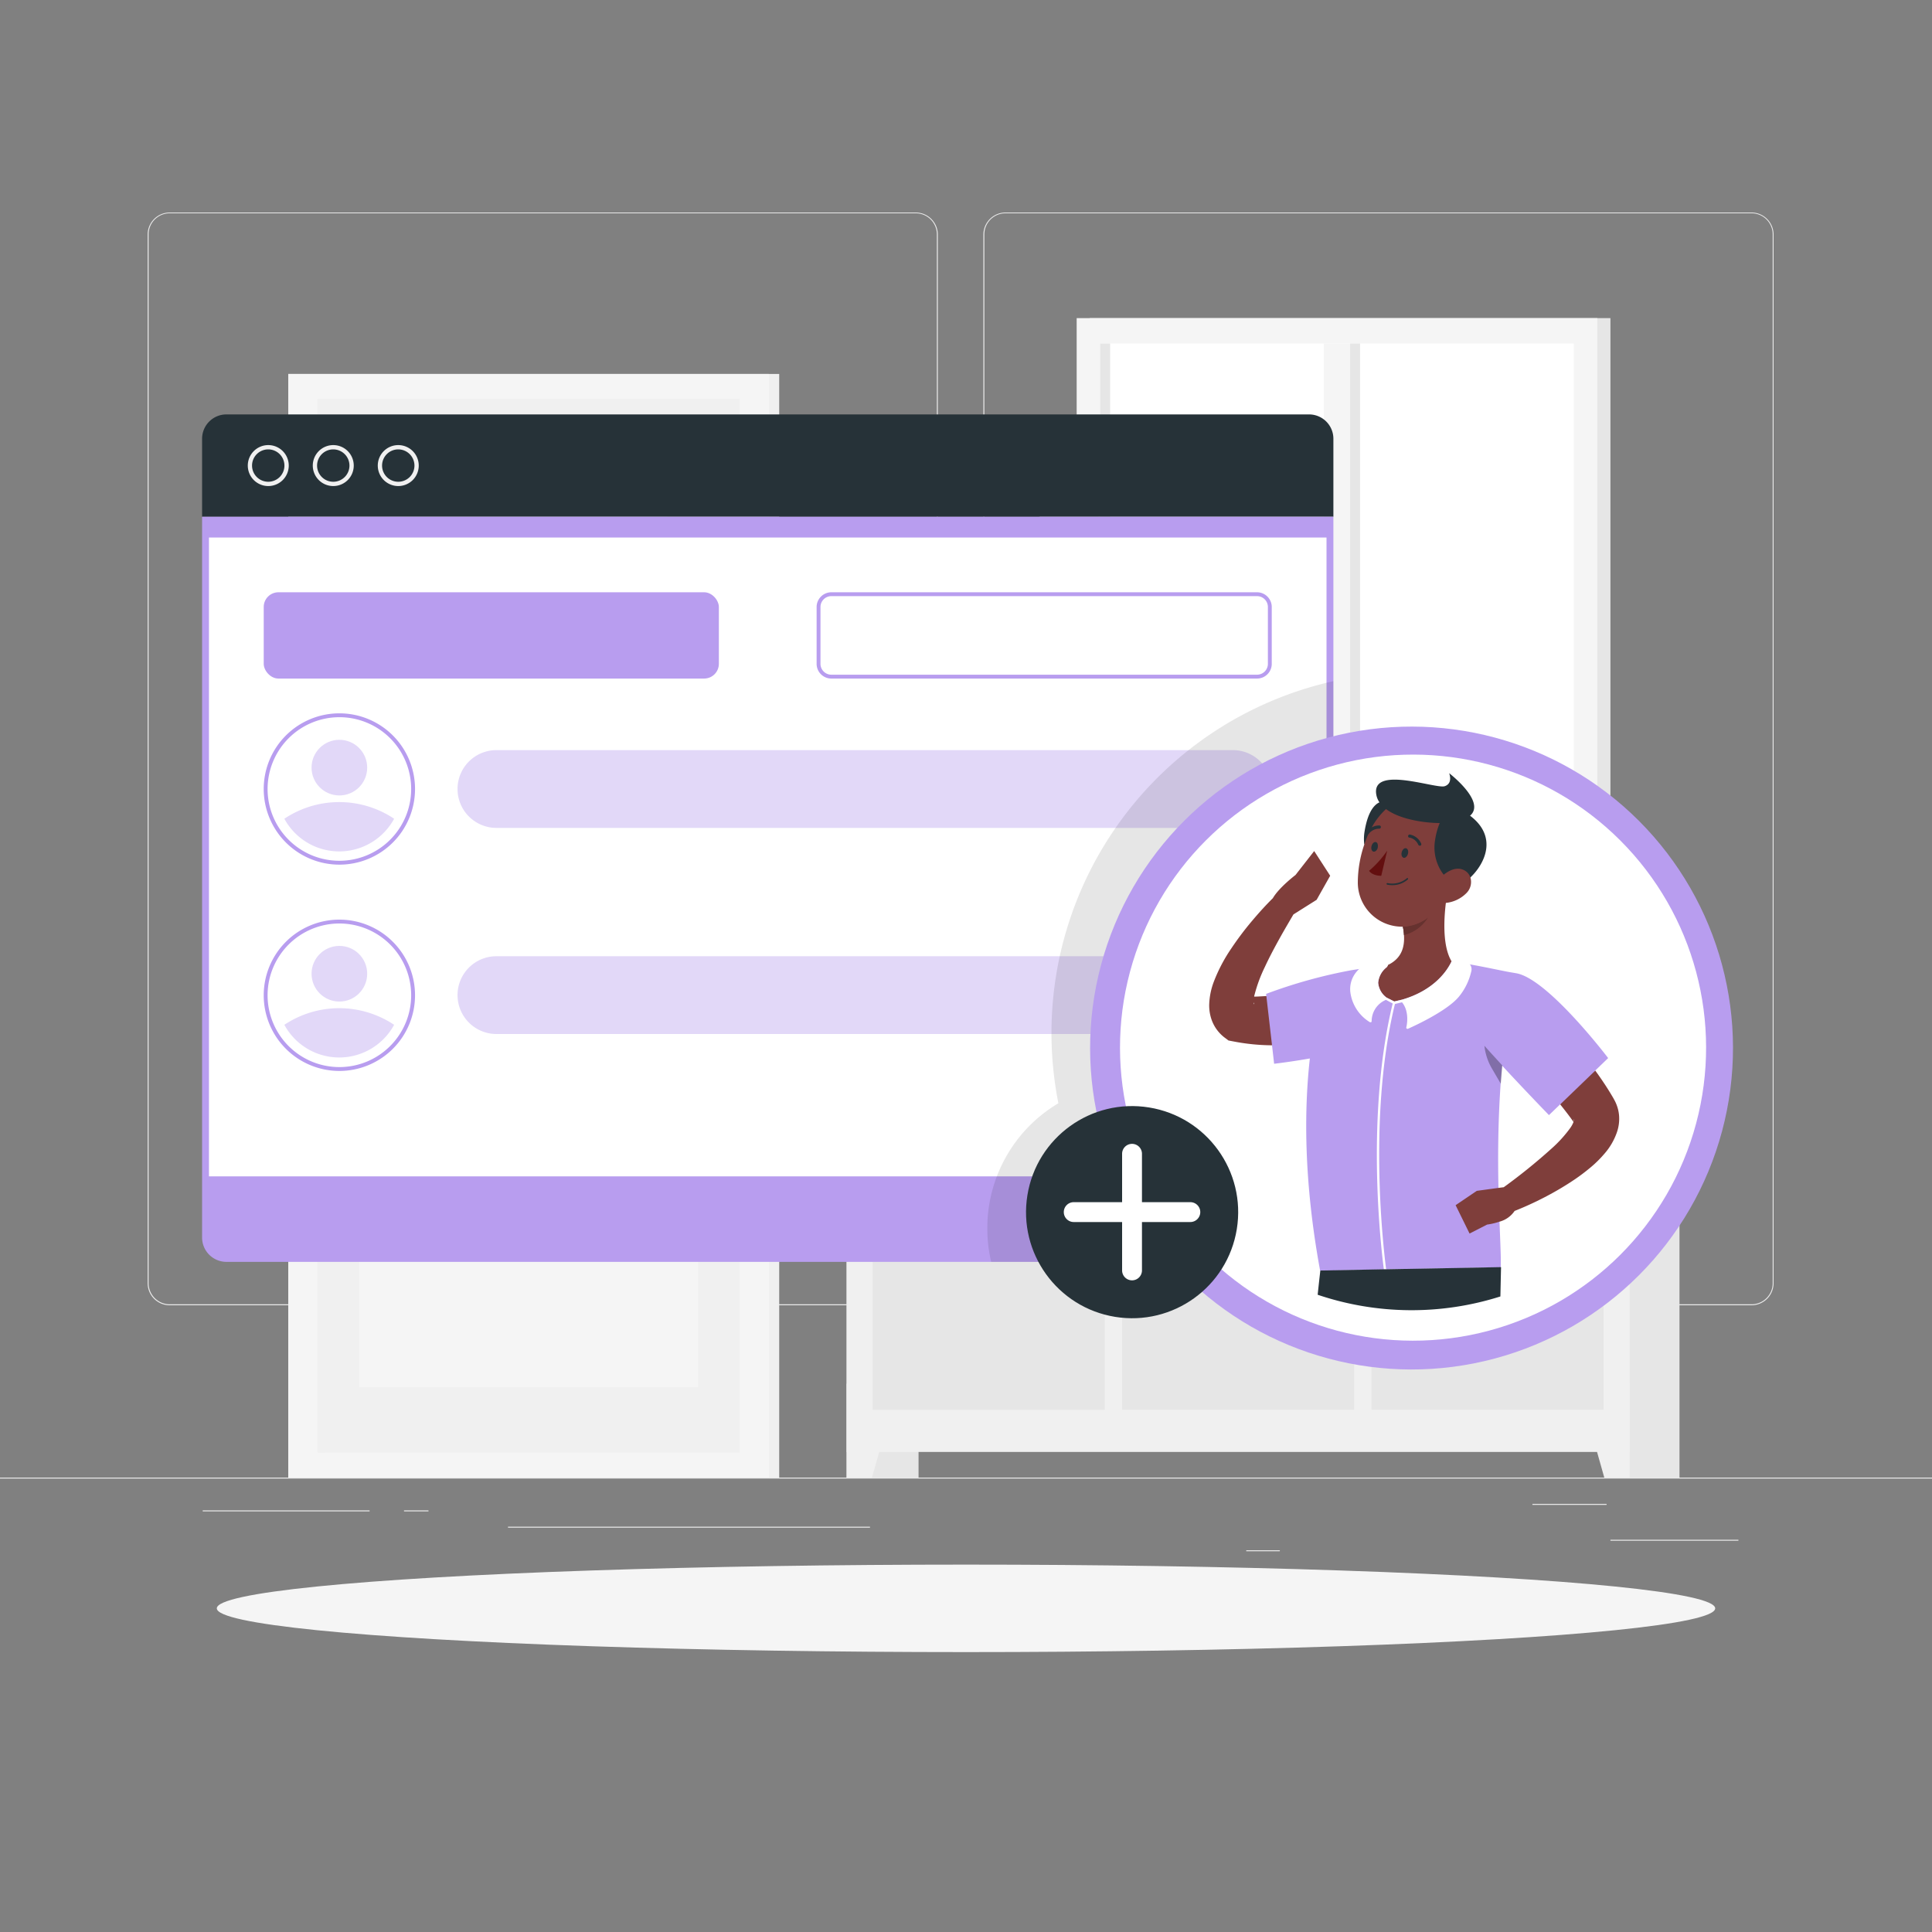 <svg xmlns="http://www.w3.org/2000/svg" viewBox="0 0 500 500"><rect x="0" y="0" width="500" height="500" fill="#808080" stroke="none"/><g id="freepik--background-complete--inject-22"><rect y="382.4" width="500" height="0.25" style="fill:#ebebeb"></rect><rect x="416.78" y="398.49" width="33.12" height="0.25" style="fill:#ebebeb"></rect><rect x="322.53" y="401.21" width="8.69" height="0.25" style="fill:#ebebeb"></rect><rect x="396.59" y="389.21" width="19.19" height="0.25" style="fill:#ebebeb"></rect><rect x="52.46" y="390.89" width="43.19" height="0.25" style="fill:#ebebeb"></rect><rect x="104.56" y="390.89" width="6.33" height="0.25" style="fill:#ebebeb"></rect><rect x="131.47" y="395.11" width="93.68" height="0.25" style="fill:#ebebeb"></rect><path d="M237,337.8H43.91a5.71,5.71,0,0,1-5.7-5.71V60.66A5.71,5.71,0,0,1,43.91,55H237a5.71,5.71,0,0,1,5.71,5.71V332.09A5.71,5.71,0,0,1,237,337.8ZM43.91,55.2a5.46,5.46,0,0,0-5.45,5.46V332.09a5.46,5.46,0,0,0,5.45,5.46H237a5.47,5.47,0,0,0,5.46-5.46V60.66A5.47,5.47,0,0,0,237,55.2Z" style="fill:#ebebeb"></path><path d="M453.31,337.8H260.21a5.72,5.72,0,0,1-5.71-5.71V60.66A5.72,5.72,0,0,1,260.21,55h193.1A5.71,5.71,0,0,1,459,60.66V332.09A5.71,5.71,0,0,1,453.31,337.8ZM260.21,55.2a5.47,5.47,0,0,0-5.46,5.46V332.09a5.47,5.47,0,0,0,5.46,5.46h193.1a5.47,5.47,0,0,0,5.46-5.46V60.66a5.47,5.47,0,0,0-5.46-5.46Z" style="fill:#ebebeb"></path><rect x="219.1" y="254.53" width="18.62" height="127.87" transform="translate(456.82 636.93) rotate(180)" style="fill:#e6e6e6"></rect><polygon points="225.66 382.4 219.1 382.4 219.1 358.1 232.53 358.1 225.66 382.4" style="fill:#f0f0f0"></polygon><rect x="416.02" y="254.53" width="18.62" height="127.87" transform="translate(850.67 636.93) rotate(180)" style="fill:#e6e6e6"></rect><rect x="219.1" y="254.53" width="202.64" height="121.24" transform="translate(640.85 630.29) rotate(180)" style="fill:#f0f0f0"></rect><polygon points="415.19 382.4 421.75 382.4 421.75 358.1 408.32 358.1 415.19 382.4" style="fill:#f0f0f0"></polygon><rect x="334.83" y="284.68" width="100.29" height="60.07" transform="translate(70.26 699.68) rotate(-90)" style="fill:#e6e6e6"></rect><path d="M379,268.09h11.88A20.15,20.15,0,0,0,404.56,263H365.38A20.17,20.17,0,0,0,379,268.09Z" style="fill:#f0f0f0"></path><rect x="270.28" y="284.68" width="100.29" height="60.07" transform="translate(5.71 635.13) rotate(-90)" style="fill:#e6e6e6"></rect><path d="M313.87,268.09h11.89A20.17,20.17,0,0,0,339.41,263H300.23A20.14,20.14,0,0,0,313.87,268.09Z" style="fill:#f0f0f0"></path><rect x="205.73" y="284.68" width="100.29" height="60.07" transform="translate(-58.84 570.59) rotate(-90)" style="fill:#e6e6e6"></rect><path d="M249.33,268.09h11.88A20.17,20.17,0,0,0,274.86,263H235.68A20.15,20.15,0,0,0,249.33,268.09Z" style="fill:#f0f0f0"></path><rect x="74.61" y="96.78" width="127.06" height="285.62" transform="translate(276.27 479.18) rotate(180)" style="fill:#f0f0f0"></rect><rect x="74.61" y="96.78" width="124.38" height="285.62" transform="translate(273.59 479.18) rotate(180)" style="fill:#f5f5f5"></rect><rect x="0.47" y="184.98" width="272.66" height="109.22" transform="translate(376.38 102.79) rotate(90)" style="fill:#f0f0f0"></rect><path d="M180.67,154h0a29.77,29.77,0,0,0-29.77-29.78H122.7A29.78,29.78,0,0,0,92.92,154h87.75Z" style="fill:#fafafa"></path><rect x="104.23" y="282.52" width="65.14" height="87.75" transform="translate(463.2 189.6) rotate(90)" style="fill:#f5f5f5"></rect><rect x="141.97" y="172.33" width="38.71" height="113.09" style="fill:#f5f5f5"></rect><rect x="92.92" y="172.33" width="38.71" height="113.09" style="fill:#f5f5f5"></rect><path d="M107,228.37H91.1a2.46,2.46,0,0,1-2.46-2.46h0a2.47,2.47,0,0,1,2.46-2.46H107a2.47,2.47,0,0,1,2.46,2.46h0A2.46,2.46,0,0,1,107,228.37Z" style="fill:#e0e0e0"></path><rect x="-53.16" y="238.61" width="272.66" height="1.97" transform="translate(322.76 156.42) rotate(90)" style="fill:#f0f0f0"></rect><rect x="282.03" y="82.33" width="134.74" height="140.85" transform="translate(698.81 305.51) rotate(180)" style="fill:#e6e6e6"></rect><rect x="278.64" y="82.33" width="134.74" height="140.85" transform="translate(692.02 305.51) rotate(180)" style="fill:#f5f5f5"></rect><rect x="270.77" y="223.18" width="146.01" height="7.32" transform="translate(687.55 453.68) rotate(180)" style="fill:#e6e6e6"></rect><rect x="266.95" y="223.18" width="138.49" height="7.32" transform="translate(672.38 453.68) rotate(180)" style="fill:#f5f5f5"></rect><rect x="282.16" y="91.48" width="127.7" height="122.55" transform="translate(498.77 -193.25) rotate(90)" style="fill:#fff"></rect><rect x="282.16" y="149.36" width="127.7" height="6.79" transform="translate(498.77 -193.25) rotate(90)" style="fill:#f5f5f5"></rect><rect x="222.17" y="151.47" width="127.7" height="2.57" transform="translate(438.77 -133.26) rotate(90)" style="fill:#e6e6e6"></rect><rect x="286.84" y="151.47" width="127.7" height="2.57" transform="translate(503.45 -197.93) rotate(90)" style="fill:#e6e6e6"></rect><path d="M300.15,226.53c-2.48-25.68-4.21-67.34-2.87-81.28a1.73,1.73,0,0,1,.7-1.2h0a1.71,1.71,0,0,1,2.72,1.43c-.23,6.91-.5,24.17,1,53.94.73,14.82,1.78,25,1.06,27.11Z" style="fill:#e6e6e6"></path><path d="M290.91,167.35c-7.06-7.84-21.47-13.41-36.15-13.38-5.77,0,17.54,9.11,27.23,19.16,7.53,7.8,16,20.93,18.91,28.22C299,186,298,175.18,290.91,167.35Z" style="fill:#e6e6e6"></path><path d="M304.9,169.74c5.86-8.16,19.38-14.44,34-15.15,5.74-.28-16.12,10-24.28,20.46-6.33,8.15-12.83,21.66-14.62,29.06C299.59,188.74,299,177.9,304.9,169.74Z" style="fill:#e6e6e6"></path><path d="M290.6,138.74c-6-6.64-18.18-11.36-30.62-11.33-4.88,0,14.85,7.72,23.06,16.22,6.38,6.61,13.57,17.73,16,23.9C297.47,154.55,296.57,145.37,290.6,138.74Z" style="fill:#e6e6e6"></path><path d="M302.44,148.55c5-6.91,16.41-12.23,28.81-12.83,4.86-.23-13.65,8.44-20.56,17.33-5.36,6.9-10.87,18.34-12.38,24.61C298,164.64,297.48,155.46,302.44,148.55Z" style="fill:#e6e6e6"></path><path d="M301.14,254.53h0a14.58,14.58,0,0,1-14.56-13.75l-1.29-22.32H317l-1.29,22.32A14.58,14.58,0,0,1,301.14,254.53Z" style="fill:#e6e6e6"></path><polygon points="319.05 223.53 283.24 223.53 282.21 214.24 320.07 214.24 319.05 223.53" style="fill:#e6e6e6"></polygon></g><g id="freepik--Shadow--inject-22"><ellipse id="freepik--path--inject-22" cx="250" cy="416.24" rx="193.89" ry="11.32" style="fill:#f5f5f5"></ellipse></g><g id="freepik--Window--inject-22"><path d="M52.3,113.53a6.3,6.3,0,0,1,6.28-6.28H338.8a6.3,6.3,0,0,1,6.28,6.28v20.21H52.3Z" style="fill:#263238"></path><path d="M103.07,125.79a5.3,5.3,0,1,1,5.3-5.3A5.3,5.3,0,0,1,103.07,125.79Zm0-9.49a4.19,4.19,0,1,0,4.19,4.19A4.2,4.2,0,0,0,103.07,116.3Z" style="fill:#f0f0f0"></path><path d="M86.24,125.79a5.3,5.3,0,1,1,5.31-5.3A5.3,5.3,0,0,1,86.24,125.79Zm0-9.49a4.19,4.19,0,1,0,4.2,4.19A4.2,4.2,0,0,0,86.24,116.3Z" style="fill:#f0f0f0"></path><path d="M69.42,125.79a5.3,5.3,0,1,1,5.31-5.3A5.3,5.3,0,0,1,69.42,125.79Zm0-9.49a4.19,4.19,0,1,0,4.19,4.19A4.2,4.2,0,0,0,69.42,116.3Z" style="fill:#f0f0f0"></path><path d="M338.8,326.57H58.58a6.3,6.3,0,0,1-6.28-6.28V133.74H345.08V320.29A6.3,6.3,0,0,1,338.8,326.57Z" style="fill:#B89DEF"></path><rect x="54.08" y="139.11" width="289.22" height="165.33" style="fill:#fff"></rect><rect x="68.25" y="153.28" width="117.79" height="22.33" rx="3.81" style="fill:#B89DEF"></rect><path d="M325.32,154.28a2.81,2.81,0,0,1,2.81,2.81V171.8a2.81,2.81,0,0,1-2.81,2.81H215.15a2.81,2.81,0,0,1-2.81-2.81V157.09a2.81,2.81,0,0,1,2.81-2.81H325.32m0-1H215.15a3.82,3.82,0,0,0-3.81,3.81V171.8a3.81,3.81,0,0,0,3.81,3.81H325.32a3.81,3.81,0,0,0,3.81-3.81V157.09a3.82,3.82,0,0,0-3.81-3.81Z" style="fill:#B89DEF"></path><path d="M87.83,185.61a18.58,18.58,0,1,1-18.58,18.58,18.6,18.6,0,0,1,18.58-18.58m0-1a19.58,19.58,0,1,0,19.58,19.58,19.58,19.58,0,0,0-19.58-19.58Z" style="fill:#B89DEF"></path><path d="M102,211.89a16.16,16.16,0,0,1-28.41,0,25.56,25.56,0,0,1,28.41,0Z" style="fill:#B89DEF;opacity:0.4"></path><circle cx="87.83" cy="198.66" r="7.2" style="fill:#B89DEF;opacity:0.4"></circle><path d="M319.06,214.26H128.48a10.07,10.07,0,0,1-10.07-10.07h0a10.06,10.06,0,0,1,10.07-10.06H319.06a10.06,10.06,0,0,1,10.07,10.06h0A10.07,10.07,0,0,1,319.06,214.26Z" style="fill:#B89DEF;opacity:0.4"></path><path d="M87.83,239a18.58,18.58,0,1,1-18.58,18.58A18.59,18.59,0,0,1,87.83,239m0-1a19.58,19.58,0,1,0,19.58,19.58A19.58,19.58,0,0,0,87.83,238Z" style="fill:#B89DEF"></path><path d="M102,265.22a16.16,16.16,0,0,1-28.41,0,25.61,25.61,0,0,1,28.41,0Z" style="fill:#B89DEF;opacity:0.4"></path><circle cx="87.83" cy="252" r="7.2" style="fill:#B89DEF;opacity:0.4"></circle><path d="M128.48,247.46H319.06a10.07,10.07,0,0,1,10.07,10.07v0a10.07,10.07,0,0,1-10.07,10.07H128.48a10.07,10.07,0,0,1-10.07-10.07v0a10.06,10.06,0,0,1,10.06-10.06Z" style="fill:#B89DEF;opacity:0.4"></path><path d="M272.12,267.3a93.48,93.48,0,0,0,1.79,18.22,37.58,37.58,0,0,0-18.39,32.23,37.17,37.17,0,0,0,1,8.82H338.8a6.3,6.3,0,0,0,6.28-6.28v-144A93.33,93.33,0,0,0,272.12,267.3Z" style="opacity:0.1"></path></g><g id="freepik--Character--inject-22"><circle cx="365.31" cy="271.24" r="83.19" transform="translate(-84.8 337.75) rotate(-45)" style="fill:#B89DEF"></circle><circle cx="365.7" cy="271.13" r="75.84" transform="translate(-84.61 338) rotate(-45)" style="fill:#fff"></circle><path d="M340.11,220.25l-4.84,6.2s-4.25,3.22-5.86,6c-1.88,1.86-3.6,3.77-5.3,5.78a79.5,79.5,0,0,0-5.44,7.21,41.84,41.84,0,0,0-4.52,8.59,18.16,18.16,0,0,0-1.21,6,11.13,11.13,0,0,0,.76,4.25,10,10,0,0,0,3.17,4.2l1.06.8,1.59.3a53.59,53.59,0,0,0,9.52.94l1.26-.11L329,257.73c-1.07,0-3.37.21-4.42.19,0-.2.08-.4.13-.6a37.81,37.81,0,0,1,2.6-7c1.12-2.43,2.41-4.86,3.75-7.28,1.18-2.14,2.45-4.29,3.68-6.39l6-3.78,3.51-6.23Zm-15.61,39.5a1.68,1.68,0,0,1,0-.29.76.76,0,0,1,.09.23C324.62,259.93,324.55,259.94,324.5,259.75Z" style="fill:#7f3e3b"></path><path d="M374.19,233.65c.15-.77-5.11-3.41-8.73-1.26-3.13,1.86-3.53,4.4-2.39,7.43,0,.21.08.42.11.63.07.49.13,1,.16,1.46.23,3.19-.61,6.16-4.2,7.85,0,.2-.49.41-.65.55a7.15,7.15,0,0,0-2.38,4.55c0,1.3,1.23,2.33,2.66,3.57l2,1.35,2.74-.26c8.41-2.47,12.34-10.15,12.16-10.72C373.51,245.24,373.54,239,374.19,233.65Z" style="fill:#7f3e3b"></path><path d="M392.37,251.87l-1.52-.26c-2-.32-10.92-2.34-15.23-2.72h0c-1,2.13-4.28,7.33-12.69,9.8l-2.08.49-2-1a5.3,5.3,0,0,1-2.18-3.84,5.69,5.69,0,0,1,2.18-4,.66.66,0,0,0,.17-.23c0-.24,0-.4,0-.42-.63.08-8.61,1.29-9.28,1.4a130,130,0,0,0-22.07,6.13l.08.72,1.45,12.59.54,4.77s4-.45,9.25-1.37c-1.43,12.74-1.71,31.2,2.66,54.93l17.07-.32,29.66-.55c.12-2-.1-6.14-.31-11.8l-.27-8.74c-.16-7.72-.13-17,.56-26.92.11-1.57.24-3.15.38-4.75h0c6.06,6.55,12.13,12.81,12.13,12.81l2.87-2.76c3.67-1.77,6.56-4.94,9.08-8.75l3.37-3.25S400.57,253.25,392.37,251.87Z" style="fill:#B89DEF"></path><path d="M384.16,270.64a14.91,14.91,0,0,0,1.95,5.9l2.3,3.94c.11-1.57.24-3.15.38-4.75C387.21,274,385.63,272.29,384.16,270.64Z" style="opacity:0.3"></path><path d="M388.8,275.74h0c-.14,1.6-.27,3.18-.38,4.75h0C388.52,278.92,388.66,277.33,388.8,275.74Z" style="opacity:0.3"></path><path d="M363.07,239.82c0,.21.07.42.11.63,0-.21-.07-.42-.11-.63Z" style="fill:#7f3e3b"></path><path d="M363.34,241.91c0-.48-.09-1-.16-1.46C363.25,240.94,363.31,241.43,363.34,241.91Z" style="opacity:0.2"></path><path d="M369.56,237.45c-.2.14-.39.29-.6.43a11.54,11.54,0,0,1-5.89,1.94c0,.21.07.42.11.63.07.49.13,1,.16,1.46,0,0,0,.06,0,.09A10.08,10.08,0,0,0,369.56,237.45Z" style="fill:#7f3e3b"></path><path d="M380.79,250.41a2.23,2.23,0,0,0-1.66-1.7l-2.08-.5a1.24,1.24,0,0,0-1.36.59l-.07.09c-1,2.13-4.28,7.33-12.69,9.8l-.65.15h0l-1.43.34-2-1a5.3,5.3,0,0,1-2.18-3.84,5.69,5.69,0,0,1,2.18-4,2.16,2.16,0,0,0,.29-.37c.09-.23.07-.34-.09-.44-2.21-1.59-7.15.86-7.35,1.28-.21.21-.42.43-.63.68a6.93,6.93,0,0,0-1.6,5.3,10.69,10.69,0,0,0,5.07,7.76.23.23,0,0,0,.14,0,.29.29,0,0,0,.16,0,.33.33,0,0,0,.14-.27,6,6,0,0,1,3.7-5.52l1.75.94c-7.52,30.86-2.42,67.85-2.28,68.85h.58s0,0,0,0c0-.38-5.3-37.69,2.28-68.72l1.83-.44c2.13,2.6,1.12,6.46,1.11,6.5a.3.3,0,0,0,.09.3.31.31,0,0,0,.2.07.2.2,0,0,0,.11,0c.4-.18,9.86-4.32,13.17-8.27a15.8,15.8,0,0,0,3.22-6.5A2.12,2.12,0,0,0,380.79,250.41Z" style="fill:#fff"></path><path d="M369.56,237.45c-.2.14-.39.29-.6.43a11.54,11.54,0,0,1-5.89,1.94c0,.21.07.42.11.63.07.49.13,1,.16,1.46,0,0,0,.06,0,.09A10.08,10.08,0,0,0,369.56,237.45Z" style="opacity:0.2"></path><path d="M357.21,215.37c3.91-5,1.43-8-.23-7.72-1.57.74-3.06,2.83-3.83,7.51a11.82,11.82,0,0,0-.08,3.34C354.68,218.42,357.21,215.37,357.21,215.37Z" style="fill:#263238"></path><path d="M373.6,226.4c10.83-19.05-10.56-21.27-14.92-17a18.55,18.55,0,0,0-3.67,4.72l-.91,1.79a27.36,27.36,0,0,0-1,2.59,30.63,30.63,0,0,0-1.7,9.83,11.44,11.44,0,0,0,11.7,11.49h0a11.54,11.54,0,0,0,5.89-1.94c.21-.14.4-.29.6-.43a13.66,13.66,0,0,0,3.59-3.78C375.4,230.08,374.82,228.27,373.6,226.4Z" style="fill:#7f3e3b"></path><path d="M353.55,215.32a.42.42,0,0,0,.07.58.43.43,0,0,0,.26.09.37.37,0,0,0,.22-.08.25.25,0,0,0,.1-.08,3.46,3.46,0,0,1,2.73-1.37.42.42,0,0,0,.44-.39.41.41,0,0,0-.38-.44,4.22,4.22,0,0,0-2,.49A4.58,4.58,0,0,0,353.55,215.32Z" style="fill:#263238"></path><path d="M364.37,227.3a.21.21,0,0,0-.29,0,5.87,5.87,0,0,1-5,1.24.21.21,0,0,0-.24.16.22.22,0,0,0,.16.25,6.85,6.85,0,0,0,1.45.13,6,6,0,0,0,3.89-1.48A.21.21,0,0,0,364.37,227.3Z" style="fill:#263238"></path><path d="M359,220.16a26.31,26.31,0,0,1-4.69,5.21c1,1.38,3.16,1.28,3.16,1.28Z" style="fill:#630f0f"></path><path d="M355.46,220.4c.45.09,1-.39,1.11-1.08s-.07-1.31-.52-1.4-.95.39-1.11,1.08S355,220.31,355.46,220.4Z" style="fill:#263238"></path><path d="M363.28,222c.45.09.94-.39,1.11-1.08s-.08-1.31-.53-1.4-.95.39-1.11,1.08S362.82,221.87,363.28,222Z" style="fill:#263238"></path><path d="M380.45,211.1c4.23-3.62-5.41-11-5.41-11s1.08,2.64-1.16,3.37-18-5.15-17.77,1.52a5.12,5.12,0,0,0,.87,2.63,7.6,7.6,0,0,0,1.7,1.75C362.34,212.15,369,213,372.6,213a18.54,18.54,0,0,0-1.19,4.34,11.55,11.55,0,0,0,2.19,9c2,3.48,4.67,3.38,6.95.73C384.21,223.61,387.74,216.6,380.45,211.1Z" style="fill:#263238"></path><path d="M378.61,225.07c-1.66-.68-3.53.12-5,1.33a9.67,9.67,0,0,0-2.07,2.27c-1.41,2.21-.91,4.78,1.62,5l.44,0,.6,0a8.71,8.71,0,0,0,5.27-2.5,4.05,4.05,0,0,0,1.09-4A3.25,3.25,0,0,0,378.61,225.07Z" style="fill:#7f3e3b"></path><path d="M341.7,328.81s-.27,2.34-.69,6.27a75.91,75.91,0,0,0,47.29.44c.1-4.75.17-7.59.17-7.59l-29.7.56h-.58Z" style="fill:#263238"></path><path d="M419,288.54a9.9,9.9,0,0,0-.58-2.49,9.26,9.26,0,0,0-.51-1.16l-.29-.54-.16-.28c-1.43-2.46-3-4.79-4.6-7l-9.08,8.75c1.2,1.5,2.37,3,3.45,4.54a7.17,7.17,0,0,1-.77,1.45,33,33,0,0,1-5,5.51,147.39,147.39,0,0,1-12.29,9.93l-1.39.18-5.58.76-5.49,3.71,3.61,7.34,4.54-2.32a17.43,17.43,0,0,0,3.19-.75,6.82,6.82,0,0,0,3.93-2.78,83.26,83.26,0,0,0,7.79-3.56,77.34,77.34,0,0,0,7.9-4.69q1.93-1.32,3.82-2.89a29.3,29.3,0,0,0,3.7-3.63,16.68,16.68,0,0,0,3.26-5.57A10.72,10.72,0,0,0,419,288.54Zm-11.69,1.58c0-.05,0-.11,0-.15,0-.24.09-.33.09-.19A1.07,1.07,0,0,1,407.33,290.12Z" style="fill:#7f3e3b"></path><circle cx="292.97" cy="313.69" r="27.45" transform="translate(-63.59 552.63) rotate(-80.78)" style="fill:#263238"></circle><path d="M308.06,311.12H295.54V298.6a2.57,2.57,0,1,0-5.14,0v12.52H277.88a2.57,2.57,0,0,0,0,5.14H290.4v12.52a2.57,2.57,0,1,0,5.14,0V316.26h12.52a2.57,2.57,0,0,0,0-5.14Z" style="fill:#fff"></path><path d="M364.77,216.76a3.16,3.16,0,0,1,2.28,1.86.42.42,0,0,0,.38.24.35.35,0,0,0,.17,0,.41.41,0,0,0,.2-.55,4,4,0,0,0-2.92-2.33.41.41,0,0,0-.11.82Z" style="fill:#263238"></path></g></svg>
